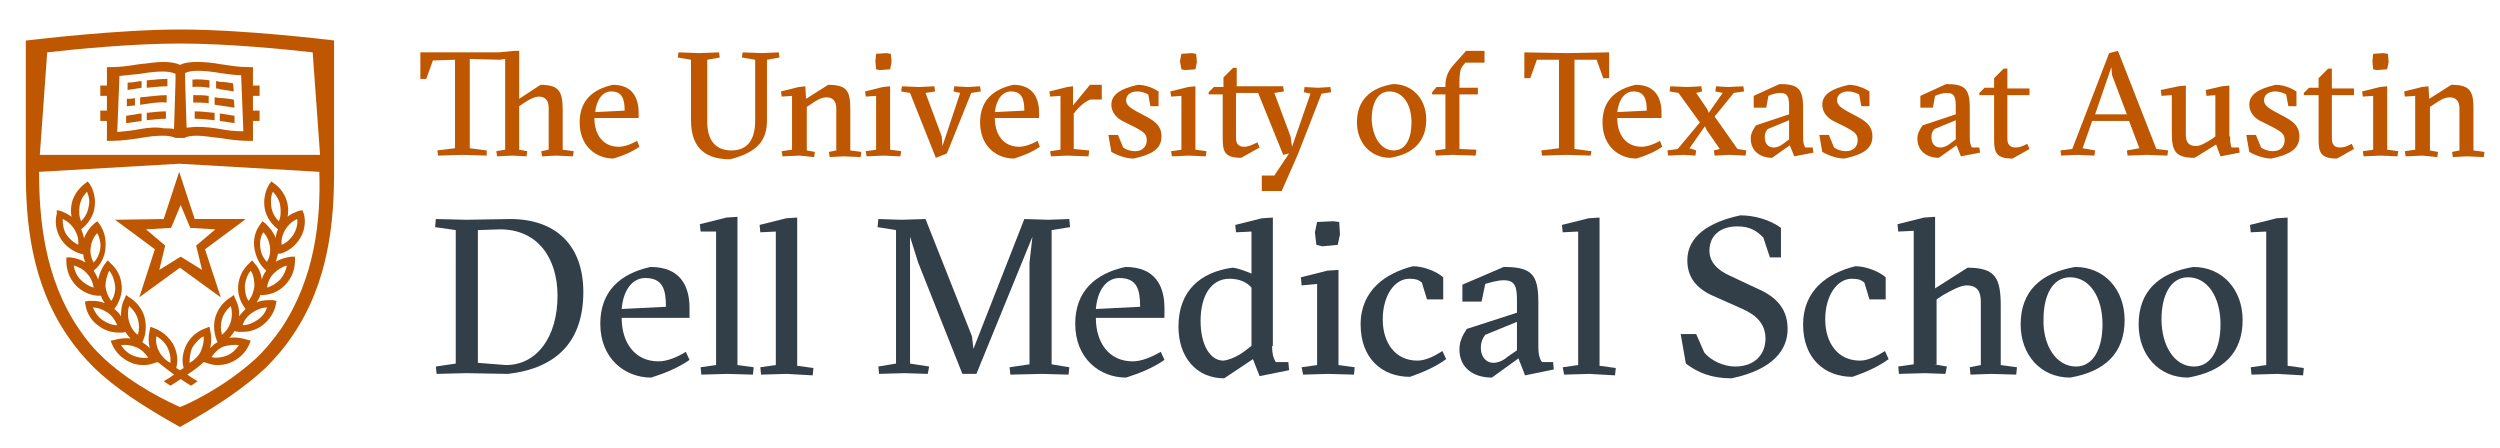 <?xml version="1.0" encoding="utf-8"?>
<!-- Generator: Adobe Illustrator 19.1.0, SVG Export Plug-In . SVG Version: 6.00 Build 0)  -->
<svg version="1.1" id="Layer_1" xmlns="http://www.w3.org/2000/svg" xmlns:xlink="http://www.w3.org/1999/xlink" x="0px" y="0px"
	 viewBox="0 0 339 60.8" style="enable-background:new 0 0 339 60.8;" xml:space="preserve">
<style type="text/css">
	.st0{fill:#BF5700;}
	.st1{fill:#333F48;}
</style>
<g>
	<g>
		<polygon class="st0" points="24.4,22 24.5,22 24.5,22 24.4,22 24.4,22 		"/>
		<path class="st0" d="M29.9,17.5c-1.1-0.2-2.2-0.3-3.2-0.3c-0.5,0-1,0.1-1.4,0.1l-0.2-6.4V9.9c0.4-0.2,1-0.3,1.7-0.3
			c0.9,0,1.9,0.1,3,0.3c0.9,0.1,1.9,0.3,2.9,0.3l0.3,7.6C31.9,17.8,30.9,17.7,29.9,17.5L29.9,17.5z M19,17.5c-1,0.2-2,0.3-3.1,0.4
			l0.3-7.6c1-0.1,2-0.2,2.9-0.3c1.1-0.2,2.1-0.3,3-0.3c0.7,0,1.2,0.1,1.7,0.3v1.1l-0.2,6.4c-0.4-0.1-0.9-0.1-1.4-0.1
			C21.2,17.2,20.2,17.3,19,17.5L19,17.5z M35.2,13v-1.4h-0.9V9.1h-0.6c-1.3,0-2.5-0.2-3.8-0.4c-1.1-0.2-2.2-0.3-3.2-0.3
			c-0.9,0-1.7,0.1-2.3,0.4c-0.6-0.3-1.4-0.4-2.3-0.4c-1,0-2,0.2-3.2,0.3c-1.2,0.2-2.5,0.4-3.8,0.4h-0.6v2.5h-0.9V13h0.9v2h-0.9v1.4
			h0.9v2.7h0.6c1.4,0,2.7-0.2,4-0.4c1.1-0.2,2.1-0.3,3-0.3c0.7,0,1.2,0.1,1.7,0.3v0H25v0c0.4-0.2,0.9-0.3,1.7-0.3
			c0.9,0,1.9,0.2,3,0.3c1.3,0.2,2.6,0.4,4,0.4h0.6v-2.7h0.9V15h-0.9v-2H35.2L35.2,13z"/>
		<path class="st0" d="M19.2,11c-0.1,0-0.1,0-0.2,0c-0.6,0.1-1.1,0.2-1.7,0.2l0,1c0.6-0.1,1.3-0.2,1.9-0.3c0,0,0,0,0,0V11L19.2,11z"
			/>
		<path class="st0" d="M19.9,10.9v1c1-0.1,2-0.2,2.8-0.2l0-1C21.9,10.7,20.9,10.8,19.9,10.9L19.9,10.9z"/>
		<path class="st0" d="M19.2,15.4c-0.1,0-0.1,0-0.2,0c-0.6,0.1-1.2,0.2-1.9,0.3l0,1c0.7-0.1,1.4-0.2,2.1-0.3c0,0,0,0,0,0V15.4
			L19.2,15.4z"/>
		<path class="st0" d="M19.9,15.3v1c1-0.1,1.8-0.2,2.6-0.2l0-1C21.7,15.1,20.8,15.2,19.9,15.3L19.9,15.3z"/>
		<path class="st0" d="M19,13.2v1c0,0,0.1,0,0.1,0c1.3-0.2,2.5-0.4,3.5-0.3l0-1C21.5,12.9,20.3,13.1,19,13.2L19,13.2z"/>
		<path class="st0" d="M18.3,13.3c-0.4,0.1-0.7,0.1-1.1,0.1l0,1c0.4,0,0.8-0.1,1.1-0.1V13.3L18.3,13.3z"/>
		<path class="st0" d="M28.5,10.9c-0.8-0.1-1.6-0.2-2.4-0.1l0,1c0.7-0.1,1.5,0,2.3,0.1V10.9L28.5,10.9z"/>
		<path class="st0" d="M31.6,11.3c-0.6-0.1-1.2-0.2-1.7-0.2c-0.2,0-0.4-0.1-0.6-0.1v1c0.2,0,0.3,0,0.5,0.1c0.6,0.1,1.3,0.2,1.9,0.3
			L31.6,11.3L31.6,11.3z"/>
		<path class="st0" d="M28.3,13c-0.7-0.1-1.4-0.1-2.1-0.1l0,1c0.6,0,1.3,0,2.1,0.1V13L28.3,13z"/>
		<path class="st0" d="M31.7,13.5c-0.6-0.1-1.2-0.2-1.8-0.2c-0.3,0-0.5-0.1-0.8-0.1v1c0.2,0,0.4,0.1,0.7,0.1c0.6,0.1,1.3,0.2,2,0.3
			L31.7,13.5L31.7,13.5z"/>
		<path class="st0" d="M29.8,16.4c0.7,0.1,1.3,0.2,2,0.3l0-1c-0.6-0.1-1.3-0.2-1.9-0.3c0,0-0.1,0-0.1,0V16.4L29.8,16.4z"/>
		<path class="st0" d="M29.1,15.3c-1-0.1-1.9-0.2-2.7-0.2l0,1c0.8,0,1.7,0.1,2.7,0.2V15.3L29.1,15.3z"/>
		<path class="st0" d="M23.2,30.9l1.3-3.1l1.3,3.1l3.4,0.2l-2.6,2.2l0.8,3.3l-2.9-1.8l-2.9,1.8l0.8-3.3l-2.6-2.2L23.2,30.9
			L23.2,30.9z M15.6,29.8L15.6,29.8l5.4,4l-2.1,6.5c0,0,0,0,0,0c0,0,0,0,0,0l5.5-4l5.5,4c0,0,0,0,0,0c0,0,0,0,0-0.1l-2.1-6.4l5.4-4
			v0c0,0,0,0,0-0.1c0,0,0,0-0.1,0v0h-6.7l-2.1-6.4h0c0,0,0,0,0,0s0,0,0,0h0l-2.1,6.4L15.6,29.8L15.6,29.8
			C15.6,29.7,15.5,29.7,15.6,29.8C15.5,29.7,15.5,29.8,15.6,29.8L15.6,29.8z"/>
		<path class="st0" d="M38,37.9c-0.5,0.5-1.1,0.9-1.8,1.1c0.1-0.7,0.4-1.4,0.9-1.9c0.5-0.5,1.1-0.9,1.8-1.1
			C38.8,36.6,38.5,37.3,38,37.9L38,37.9z M35.3,33.6c-0.1-0.7,0-1.5,0.4-2.1c0.5,0.5,0.8,1.2,0.9,1.9c0.1,0.7,0,1.5-0.4,2.1
			C35.7,35,35.4,34.4,35.3,33.6L35.3,33.6z M36.8,28.1c-0.1-0.7-0.1-1.5,0.2-2.1c0.5,0.5,0.9,1.2,1,1.9c0.1,0.7,0.1,1.5-0.2,2.1
			C37.3,29.5,36.9,28.8,36.8,28.1L36.8,28.1z M40.3,29.7c0.1,0.7-0.1,1.4-0.5,2.1c-0.4,0.6-0.9,1.1-1.6,1.4
			c-0.1-0.7,0.1-1.4,0.5-2.1C39.1,30.5,39.6,30,40.3,29.7L40.3,29.7z M34.9,43.4c-0.6,0.4-1.3,0.7-2,0.7c0.2-0.7,0.7-1.3,1.3-1.7
			c0.6-0.4,1.3-0.7,2-0.7C36,42.4,35.5,43,34.9,43.4L34.9,43.4z M33.2,38.7c0.1-0.7,0.3-1.4,0.8-2c0.4,0.6,0.5,1.4,0.5,2.1
			c-0.1,0.7-0.3,1.4-0.8,2C33.3,40.2,33.2,39.5,33.2,38.7L33.2,38.7z M31.3,43.6c-0.2,0.7-0.6,1.3-1.2,1.8c-0.2-0.7-0.2-1.4,0-2.1
			c0.2-0.7,0.6-1.3,1.2-1.8C31.5,42.2,31.5,42.9,31.3,43.6L31.3,43.6z M32.4,46.8c-0.4,0.6-0.9,1.1-1.6,1.4c-0.5,0.2-1,0.3-1.5,0.3
			l0,0c-0.2,0-0.4,0-0.6-0.1c0.4-0.6,0.9-1.1,1.6-1.4C31,46.8,31.7,46.7,32.4,46.8L32.4,46.8z M26.1,47.1c0.4-0.6,0.9-1.2,1.5-1.5
			c0.1,0.7-0.1,1.4-0.4,2.1c-0.3,0.6-0.9,1.2-1.5,1.5C25.7,48.5,25.8,47.7,26.1,47.1L26.1,47.1z M18,48.2c-0.7-0.3-1.2-0.8-1.6-1.4
			c0.7-0.1,1.4,0,2.1,0.3c0.7,0.3,1.2,0.8,1.6,1.4C19.4,48.6,18.7,48.5,18,48.2L18,48.2z M17.5,43.6c-0.2-0.7-0.2-1.4,0-2.1
			c0.6,0.5,1,1.1,1.2,1.8c0.2,0.7,0.2,1.4,0,2.1C18.1,45,17.7,44.3,17.5,43.6L17.5,43.6z M21.2,45.6c0.6,0.3,1.2,0.9,1.5,1.5
			c0.3,0.6,0.5,1.4,0.4,2.1c-0.6-0.3-1.2-0.9-1.5-1.5C21.2,47,21.1,46.3,21.2,45.6L21.2,45.6z M13.9,43.4c-0.6-0.4-1-1-1.3-1.7
			c0.7,0,1.4,0.3,2,0.7c0.6,0.4,1,1,1.3,1.7C15.2,44.1,14.5,43.8,13.9,43.4L13.9,43.4z M14.8,36.7c0.5,0.6,0.7,1.3,0.8,2
			c0.1,0.7-0.1,1.5-0.5,2.1c-0.5-0.6-0.7-1.3-0.8-2C14.3,38.1,14.5,37.4,14.8,36.7L14.8,36.7z M10.9,37.9c-0.5-0.5-0.8-1.2-0.9-1.9
			c0.7,0.2,1.3,0.5,1.8,1.1c0.5,0.5,0.8,1.2,0.9,1.9C12,38.8,11.4,38.4,10.9,37.9L10.9,37.9z M10.6,33.2C10,32.9,9.4,32.4,9,31.8
			c-0.4-0.6-0.5-1.4-0.5-2.1c0.7,0.3,1.2,0.8,1.6,1.4C10.5,31.8,10.7,32.5,10.6,33.2L10.6,33.2z M10.8,27.9c0.1-0.7,0.5-1.4,1-1.9
			c0.3,0.7,0.4,1.4,0.2,2.1c-0.1,0.7-0.5,1.4-1,1.9C10.7,29.3,10.7,28.6,10.8,27.9L10.8,27.9z M12.3,33.5c0.1-0.7,0.4-1.4,0.9-1.9
			c0.3,0.6,0.5,1.4,0.4,2.1c-0.1,0.7-0.4,1.4-0.9,1.9C12.3,34.9,12.2,34.2,12.3,33.5L12.3,33.5z M38,34.4c1.1-0.3,2.1-1.1,2.7-2.1
			c0.6-1,0.8-2.2,0.5-3.3L41,28.5l-0.5,0.1C40,28.8,39.4,29,39,29.4c0.1-0.6,0.1-1.1,0-1.7c-0.2-1.1-0.9-2.2-1.8-2.8l-0.4-0.3
			L36.5,25c-0.6,1-0.8,2.2-0.6,3.3c0.2,1.1,0.9,2.1,1.8,2.8c-0.2,0.4-0.3,0.8-0.3,1.2c-0.3-0.8-0.8-1.4-1.4-2l-0.4-0.3l-0.3,0.4
			c-0.7,0.9-1,2.1-0.8,3.3c0.2,1.2,0.7,2.2,1.6,3l0,0c-0.3,0.4-0.5,0.8-0.6,1.2c-0.1-0.8-0.4-1.6-1-2.2l-0.3-0.4l-0.4,0.4
			c-0.9,0.8-1.4,1.9-1.5,3c-0.1,1.2,0.3,2.3,1,3.2l0,0c-0.3,0.3-0.6,0.6-0.9,1c0.1-0.8-0.1-1.6-0.5-2.4l-0.2-0.5l-0.4,0.3
			c-1,0.6-1.7,1.5-2.1,2.7c-0.3,1.1-0.2,2.3,0.3,3.4l0,0c-0.4,0.2-0.7,0.5-1,0.8c0.2-0.8,0.2-1.6,0-2.4l-0.1-0.5l-0.5,0.2
			c-1.1,0.4-2,1.1-2.6,2.2c-0.5,1-0.7,2.1-0.4,3.2c-0.1,0.1-0.3,0.2-0.5,0.3c-0.2-0.1-0.3-0.2-0.5-0.3c0.3-1.1,0.1-2.2-0.4-3.2
			c-0.6-1-1.5-1.8-2.6-2.2l-0.5-0.2l-0.1,0.5c-0.2,0.8-0.2,1.6,0,2.4c-0.3-0.3-0.7-0.6-1-0.8l0,0c0.5-1,0.6-2.2,0.3-3.4
			c-0.3-1.1-1.1-2.1-2.1-2.7l-0.4-0.3l-0.2,0.5c-0.4,0.7-0.5,1.6-0.5,2.4c-0.2-0.4-0.5-0.7-0.9-1l0,0c0.7-0.9,1.1-2.1,1-3.2
			c-0.1-1.2-0.6-2.2-1.5-3l-0.4-0.4l-0.3,0.4c-0.5,0.6-0.8,1.4-1,2.2c-0.1-0.4-0.4-0.8-0.6-1.2l0,0c0.9-0.7,1.5-1.8,1.6-3
			c0.1-1.2-0.1-2.3-0.8-3.3l-0.3-0.4l-0.4,0.3c-0.6,0.5-1.1,1.2-1.4,2c-0.1-0.4-0.2-0.8-0.4-1.2c0.9-0.7,1.6-1.7,1.8-2.8
			c0.2-1.2,0-2.3-0.6-3.3l-0.3-0.4l-0.4,0.3c-0.9,0.7-1.6,1.7-1.8,2.8c-0.1,0.6-0.1,1.1,0,1.7c-0.5-0.4-1-0.6-1.5-0.8l-0.5-0.1
			L7.7,29c-0.3,1.1-0.1,2.3,0.5,3.3c0.6,1,1.5,1.7,2.7,2.1l0.4,0.1c0,0.4,0.1,0.7,0.3,1.1c-0.6-0.4-1.3-0.6-2.1-0.7l-0.5,0l0,0.5
			c0,1.2,0.4,2.3,1.2,3.2c0.8,0.9,1.9,1.4,3,1.5l0.5,0c0.1,0.4,0.3,0.7,0.5,1c-0.5-0.2-1-0.3-1.6-0.3c-0.2,0-0.4,0-0.6,0l-0.5,0.1
			l0.1,0.5c0.2,1.2,0.9,2.2,1.8,2.8c0.8,0.6,1.7,0.9,2.7,0.9c0.2,0,0.4,0,0.6,0L17,45c0.2,0.3,0.4,0.6,0.7,0.9
			c-0.7-0.1-1.5,0-2.2,0.2L15,46.2l0.2,0.5c0.5,1.1,1.3,1.9,2.4,2.4c0.6,0.3,1.2,0.4,1.9,0.4c0.5,0,1-0.1,1.5-0.3l0.4-0.1
			c0.6,0.5,1.3,1,2.2,1.7c-0.4,0.3-0.9,0.6-1.4,0.9l0.9,0.6c0.5-0.3,1-0.6,1.4-0.9c0.4,0.3,0.9,0.6,1.4,0.9l0.9-0.6
			c-0.5-0.3-1-0.6-1.4-0.9c0.9-0.6,1.6-1.1,2.2-1.7l0.4,0.1c0.5,0.2,1,0.3,1.5,0.3l0,0c0.6,0,1.3-0.1,1.9-0.4
			c1.1-0.5,1.9-1.3,2.4-2.4l0.2-0.5L33.3,46c-0.7-0.2-1.5-0.3-2.2-0.2c0.3-0.3,0.5-0.6,0.7-0.9l0.5,0.1c0.2,0,0.4,0,0.6,0
			c0,0,0,0,0,0c1,0,1.9-0.3,2.7-0.9c0.9-0.7,1.6-1.7,1.8-2.8l0.1-0.5l-0.5-0.1c-0.2,0-0.4,0-0.6,0c-0.6,0-1.1,0.1-1.6,0.3
			c0.2-0.3,0.4-0.6,0.5-1l0.5,0c1.2-0.1,2.2-0.6,3-1.5c0.8-0.9,1.2-2,1.2-3.2l0-0.5l-0.5,0c-0.7,0.1-1.5,0.3-2.1,0.7
			c0.1-0.3,0.2-0.7,0.3-1.1L38,34.4L38,34.4z"/>
		<path class="st0" d="M38.1,44.6c-1,1.4-2.1,2.8-3.5,4.1c-4.2,3.8-8.9,6-10.2,6.5c-1.3-0.6-6-2.7-10.2-6.5
			c-1.4-1.3-2.5-2.6-3.5-4.1c-4.7-6.9-5.4-15-5.4-21.3l0,0l19-1.1l19,1.1C43.5,29.6,42.8,37.6,38.1,44.6L38.1,44.6z M6.4,7.1
			c3.5-0.4,11.5-1.2,18-1.2c6.5,0,14.5,0.8,18,1.2l1,13.9h-19h-19L6.4,7.1L6.4,7.1z M45.4,5.5l-0.8-0.1C44.4,5.4,33.2,4,24.5,4
			c0,0,0,0,0,0c0,0,0,0,0,0c-8.7,0-20,1.4-20.1,1.4L3.5,5.5v15.5h0v2.2c0,6.5,0.6,15,5.7,22.4c1,1.5,2.2,2.9,3.6,4.3l0,0
			c0,0,0,0,0,0c2.7,2.6,6.4,5.1,11.6,8v0c0,0,0,0,0,0c0,0,0,0,0,0v0c5.2-2.9,8.8-5.4,11.6-8c0,0,0,0,0,0v0c1.4-1.4,2.6-2.8,3.6-4.3
			c5.1-7.4,5.7-15.9,5.7-22.4v-0.3l0,0V5.5L45.4,5.5z"/>
	</g>
	<g>
		<path class="st1" d="M63.2,29.8l6-0.1c6.1,0,9.9,3.5,9.9,9.9c0,6.5-3.4,10.3-10.2,11.1l-5.7-0.1l-4,0.1l-0.1-1l2.7-0.4V31.2
			L59,30.8l0.1-1.1L63.2,29.8z M64.8,31.2v18l3.8,0.3c4.2,0,7-3.8,7-9.4c0-5-2.6-9-7.8-9L64.8,31.2z"/>
		<path class="st1" d="M84.3,43.1c0,3.4,1.8,5.9,5,5.9c1.2,0,2.6-0.6,3.7-1.3l0.5,1.1c-1.4,1-3.3,1.8-5.2,2.4
			c-3.6,0-6.9-2.6-6.9-7.3c0-4.4,2.7-6.8,6.8-7.7c4,0,5.3,2.5,5.3,5.6v1.3H84.3z M90.3,41.6c0-2.3-0.4-3.9-2.8-3.9
			c-1.8,0-3,1.7-3.2,4.2L90.3,41.6z"/>
		<path class="st1" d="M98.6,50.7l-3.5,0.1l-0.1-1l2.1-0.3V31.4L95,31.4l-0.1-1l3.6-0.9l1.5-0.1v20.1l2.2,0.3l-0.1,1L98.6,50.7z"/>
		<path class="st1" d="M106.7,50.7l-3.5,0.1l-0.1-1l2.1-0.3V31.4l-2.1,0.1l-0.1-1l3.6-0.9l1.5-0.1v20.1l2.2,0.3l-0.1,1L106.7,50.7z"
			/>
		<path class="st1" d="M138.9,29.7l3.3,0.1l2.8-0.1l0.1,1.1l-2.5,0.4v18.2l2.4,0.4l-0.1,1l-3.6-0.1l-4.3,0.1l-0.1-1l2.7-0.4V35.6
			l0.4-3.5l-7.6,18.6h-1.9l-6-15.1l-1.1-3.5v17.2l2.6,0.4l-0.2,1l-3.2-0.1l-3.4,0.1l-0.1-1l2.4-0.4V31.2l-2.5-0.4l0.1-1.1l3.1,0.1
			l3.3-0.1l6.3,15.9l0.2,1.7L138.9,29.7z"/>
		<path class="st1" d="M148.6,43.1c0,3.4,1.8,5.9,5,5.9c1.2,0,2.6-0.6,3.8-1.3l0.5,1.1c-1.4,1-3.3,1.8-5.2,2.4
			c-3.6,0-6.9-2.6-6.9-7.3c0-4.4,2.7-6.8,6.8-7.7c4,0,5.3,2.5,5.3,5.6v1.3H148.6z M154.6,41.6c0-2.3-0.4-3.9-2.8-3.9
			c-1.8,0-3,1.7-3.2,4.2L154.6,41.6z"/>
		<path class="st1" d="M172.5,46.9c0,1.2,0.2,1.7,0.5,2.2h1.7l0.1,1.1l-4,0.8l-0.9-2.3l-3.9,2.6c-3.8,0-6.2-2.9-6.2-7
			c0-4.9,3-7.4,7.3-8c0.6,0,1.9,0.5,2.6,0.8v-5.7l-2.1,0.1l-0.1-1l3.6-0.9l1.5-0.1V46.9z M168.8,47.6l0.9-0.7v-7.9
			c-0.7-0.8-1.7-1.2-3-1.2c-2.4,0-3.9,2.2-3.9,5.7c0,3.3,1.3,5.4,3.1,5.4C166.7,48.8,167.7,48.4,168.8,47.6z"/>
		<path class="st1" d="M180.1,50.7l-3.4,0.1l-0.2-1l2.1-0.3V38.5l-2.1,0.2l-0.1-1.1l3.6-0.9l1.5-0.1v12.9l2.2,0.3l-0.1,1L180.1,50.7
			z M178.6,30.1l2.2-0.1l0.8,0.1l0.1,1.7l-0.3,1.4l-2.1,0.2l-0.8-0.2l-0.2-1.7L178.6,30.1z"/>
		<path class="st1" d="M192.8,38.3c-0.5-0.4-0.9-0.5-1.7-0.5c-2,0-3.6,2.3-3.6,5.5c0,3.2,1.7,5.6,4.7,5.6c1.1,0,2.3-0.6,3.4-1.3
			l0.5,1.1c-1.4,1-2.9,1.7-4.9,2.4c-3.8,0-6.7-2.5-6.7-7.1c0-4.7,3.5-7,7.1-7.9c1.4,0,3.2,0.7,4.1,1.5v3h-2.2L192.8,38.3z"/>
		<path class="st1" d="M203.9,36.2c3.8,0,4.7,1,4.7,4.8v5.9c0,1.3,0.2,1.8,0.5,2.2h1.5l0.1,1l-3.9,0.8l-0.9-2.3l-3.6,2.6
			c-2.6,0-4.4-1.4-4.4-3.8c0-1.1,0.4-1.9,1-2.8l6.8-2.2v-1.5c0-1.8-0.1-2.9-1.8-2.9c-0.8,0-1.8,0.3-2.5,0.5l-0.5,2.4h-2.6v-2.3
			L203.9,36.2z M205.8,43.6l-4.4,1.8c-0.4,0.5-0.6,1.1-0.6,1.7c0,1.5,0.9,2.1,1.7,2.1c0.8,0,1.6-0.5,1.9-0.8l1.3-0.9V43.6z"/>
		<path class="st1" d="M215.5,50.7l-3.4,0.1l-0.2-1l2.1-0.3V31.4l-2.1,0.1l-0.1-1l3.6-0.9l1.5-0.1v20.1l2.2,0.3l-0.1,1L215.5,50.7z"
			/>
		<path class="st1" d="M231.1,47.8c0.9,1.1,2.6,1.9,4.2,1.9c2.6,0,4.1-1.6,4.1-3.8c0-2-1.3-3.2-3.1-4l-3.6-1.6
			c-2.2-0.9-3.9-2.3-3.9-5c0-3.3,3-5.2,7.2-6.1c1.9,0,4,0.6,5.5,1.7v4h-1.5l-0.9-2.7c-0.8-0.8-1.7-1.5-3.5-1.5
			c-2.4,0-3.8,1.3-3.8,3.3c0,1.6,1.2,2.7,2.8,3.4L238,39c2.4,1,4.4,2.5,4.4,5.6c0,2.8-1.9,5.5-7.6,6.7c-2.8,0-4.6-0.8-6.2-2l-0.7-4
			h2.1L231.1,47.8z"/>
		<path class="st1" d="M252.8,38.3c-0.5-0.4-0.9-0.5-1.7-0.5c-2,0-3.6,2.3-3.6,5.5c0,3.2,1.7,5.6,4.7,5.6c1.1,0,2.3-0.6,3.4-1.3
			l0.5,1.1c-1.4,1-2.9,1.7-4.9,2.4c-3.8,0-6.7-2.5-6.7-7.1c0-4.7,3.4-7,7.1-7.9c1.4,0,3.2,0.7,4.1,1.5v3h-2.2L252.8,38.3z"/>
		<path class="st1" d="M262.3,49.4l1.7,0.3l-0.2,1l-2.8-0.1l-3.5,0.1l-0.1-1l2.1-0.3V31.3l-2.1,0.1l-0.1-1l3.6-0.9l1.5-0.1v9.7
			l4.4-2.8c3.8,0,4.5,1.4,4.5,5.2v8l2.2,0.3l-0.1,1l-3.4-0.1l-2.8,0.1l-0.1-1l1.5-0.3v-8.6c0-1.6-0.7-2.2-1.9-2.2
			c-0.9,0-2.1,0.7-3.2,1.3l-0.9,0.6V49.4z"/>
		<path class="st1" d="M288.1,43.4c0,4.5-2.7,7-7.4,7.8c-4,0-6.7-3.1-6.7-7.2c0-4.5,2.7-7,7.4-7.8C285.4,36.2,288.1,39.3,288.1,43.4
			z M281.5,49.7c2.4,0,3.6-2.5,3.6-5.7c0-3.8-1.8-6.4-4.4-6.4c-2.4,0-3.6,2.5-3.6,5.7C277,46.8,278.8,49.7,281.5,49.7z"/>
		<path class="st1" d="M304.1,43.4c0,4.5-2.7,7-7.4,7.8c-4,0-6.7-3.1-6.7-7.2c0-4.5,2.7-7,7.4-7.8C301.4,36.2,304.1,39.3,304.1,43.4
			z M297.5,49.7c2.4,0,3.6-2.5,3.6-5.7c0-3.8-1.8-6.4-4.4-6.4c-2.4,0-3.6,2.5-3.6,5.7C293.1,46.8,294.8,49.7,297.5,49.7z"/>
		<path class="st1" d="M308.8,50.7l-3.5,0.1l-0.1-1l2.1-0.3V31.4l-2.1,0.1l-0.1-1l3.6-0.9l1.5-0.1v20.1l2.2,0.3l-0.1,1L308.8,50.7z"
			/>
	</g>
	<g>
		<path class="st0" d="M75.4,21.1l-1.9,0.1l-0.1-0.7l1-0.2v-5.7c0-1-0.5-1.5-1.3-1.5c-0.6,0-1.4,0.4-2.1,0.9l-0.6,0.4v5.9l1.1,0.2
			l-0.1,0.7l-1.9-0.1l-2.1,0.1l-0.1-0.7l1.2-0.2V8l-0.7,0.1l-4.1-0.1v12.1l2.3,0.3L66,21.1l-3.2-0.1l-3.4,0.1l-0.1-0.7l2.4-0.3V8.1
			l-3,0.1l-0.9,2.5H57V7.1l5.7,0l4.9,0l2.1-0.2h0.7v6.5l2.9-1.9c2.6,0,3,1,3,3.5v5.3l1.5,0.2l-0.1,0.7L75.4,21.1z"/>
		<path class="st0" d="M80.6,16c0,2.3,1.2,3.9,3.3,3.9c0.8,0,1.8-0.4,2.5-0.8l0.3,0.8c-1,0.7-2.2,1.2-3.5,1.6
			c-2.4,0-4.6-1.7-4.6-4.9c0-3,1.8-4.5,4.5-5.1c2.6,0,3.5,1.7,3.5,3.8V16H80.6z M84.7,15c0-1.5-0.3-2.6-1.8-2.6
			c-1.2,0-2,1.1-2.2,2.8L84.7,15z"/>
		<path class="st0" d="M100.6,7.8l0.1-0.7l2.6,0.1l2.3-0.1l0.1,0.7L104,8.1v8.2c0,2.6-1.1,4.3-5,5.3c-3.9,0-5.3-2.1-5.3-5.3V8.1
			l-1.8-0.3l0.1-0.7l2.8,0.1l2.7-0.1l0.1,0.7l-1.7,0.3v8.4c0,2.5,1.1,3.9,3.3,3.9c2.1,0,3.2-1.4,3.2-4V8.1L100.6,7.8z"/>
		<path class="st0" d="M108.4,21.1l-2.3,0.1l-0.1-0.7l1.4-0.2v-7.3l-1.4,0.1l-0.1-0.7l2.4-0.6l0.9-0.1l0.1,1.7l3-1.9
			c2.6,0,3,0.9,3,3.3v5.6l1.5,0.2l-0.1,0.7l-2.3-0.1l-1.9,0.1l-0.1-0.7l1-0.2v-5.7c0-1-0.5-1.5-1.3-1.5c-0.7,0-1.4,0.4-2.1,0.9
			l-0.6,0.4v5.9l1.1,0.2l-0.1,0.7L108.4,21.1z"/>
		<path class="st0" d="M119.8,21.1l-2.3,0.1l-0.1-0.7l1.4-0.2v-7.3l-1.4,0.1l-0.1-0.7l2.4-0.6l1-0.1v8.6l1.5,0.2l-0.1,0.7
			L119.8,21.1z M118.8,7.3l1.4-0.1l0.6,0.1l0.1,1.1l-0.2,1l-1.4,0.1l-0.5-0.1l-0.1-1.1L118.8,7.3z"/>
		<path class="st0" d="M127.8,19.8l2.4-7.2l-0.9-0.2l0.1-0.7l1.8,0.1l1.7-0.1l0.1,0.7l-1.3,0.2l-3.3,8.2l-1.5,0.6l-3.5-8.8l-1.2-0.2
			l0.1-0.7l2.3,0.1l2.1-0.1l0.1,0.7l-1.3,0.2l2.2,5.9L127.8,19.8z"/>
		<path class="st0" d="M134.9,16c0,2.3,1.2,3.9,3.3,3.9c0.8,0,1.8-0.4,2.5-0.8l0.3,0.8c-1,0.7-2.2,1.2-3.5,1.6
			c-2.4,0-4.6-1.7-4.6-4.9c0-3,1.8-4.5,4.5-5.1c2.6,0,3.5,1.7,3.5,3.8V16H134.9z M138.9,15c0-1.5-0.3-2.6-1.8-2.6
			c-1.2,0-2,1.1-2.2,2.8L138.9,15z"/>
		<path class="st0" d="M145.5,14.3l2.3-2.8h1.6v2h-1.5c-0.5,0.1-1.4,0.8-1.9,1.4l-0.4,0.5v4.8l2.1,0.2l-0.1,0.8l-2.9-0.1l-2.2,0.1
			l-0.1-0.7l1.4-0.2v-7.3l-1.4,0.1l-0.1-0.7l2.4-0.6l0.8-0.1L145.5,14.3z"/>
		<path class="st0" d="M155.7,12.8c-0.2-0.1-0.8-0.4-1.5-0.4c-0.8,0-1.5,0.4-1.5,1.2c0,0.6,0.5,1,1.4,1.5l1.5,0.8
			c1.3,0.7,1.9,1.4,1.9,2.6c0,1.8-1.5,2.5-3.8,3c-1.2,0-2.5-0.6-3-0.9l-0.4-2.3h1.3l0.7,1.7c0.4,0.3,1,0.5,1.6,0.5
			c1.1,0,1.6-0.7,1.6-1.5c0-0.8-0.4-1.1-1.5-1.7l-1.6-0.8c-0.9-0.4-1.7-1.2-1.7-2.3c0-1.4,1.3-2.2,3.6-2.7c1.1,0,2.2,0.5,2.8,0.9v2
			h-1.1L155.7,12.8z"/>
		<path class="st0" d="M161.2,21.1l-2.3,0.1l-0.1-0.7l1.4-0.2v-7.3l-1.4,0.1l-0.1-0.7l2.4-0.6l1-0.1v8.6l1.5,0.2l-0.1,0.7
			L161.2,21.1z M160.2,7.3l1.4-0.1l0.6,0.1l0.1,1.1l-0.2,1l-1.4,0.1l-0.5-0.1L160,8.3L160.2,7.3z"/>
		<path class="st0" d="M171.1,25.8v-2h1.7l2-3L174,21l-3.4-8.4h-3v6.1c0,0.6,0.2,1.2,1.1,1.2c0.6,0,1.2-0.3,1.8-0.6l0.3,0.7
			l-2.5,1.4c-2.2,0-2.5-0.8-2.5-2.6v-6h-1.9v-0.3l0.7-0.7h1.3v-1.3l1.3-1.3h0.5v2.5h6.3l0.1,0.7l-1.3,0.2l2.2,5.9l0.2,1.4l2.5-7.2
			l-0.9-0.2l0.1-0.7l1.8,0.1l1.7-0.1l0.1,0.7l-1.3,0.2l-3.2,8.2l-2.2,5H171.1z"/>
		<path class="st0" d="M193.4,16.2c0,3-1.8,4.7-4.9,5.2c-2.7,0-4.5-2.1-4.5-4.8c0-3,1.8-4.7,4.9-5.2
			C191.6,11.4,193.4,13.5,193.4,16.2z M189,20.4c1.6,0,2.4-1.6,2.4-3.8c0-2.5-1.2-4.2-3-4.2c-1.6,0-2.4,1.6-2.4,3.8
			C186.1,18.5,187.2,20.4,189,20.4z"/>
		<path class="st0" d="M197.9,11.9h2.5v0.9h-2.5v7.4l2.3,0.1l-0.1,0.8l-3.1-0.1l-2.3,0.1l-0.1-0.7l1.4-0.2v-7.4h-1.8v-0.3l0.6-0.7
			h1.2v-0.2c0-1.2,0.4-2,1.1-2.8l1.7-1.9h2.5v1.6h-2.6l-0.4,0.5c-0.3,0.4-0.4,1-0.4,2.3V11.9z"/>
		<path class="st0" d="M215.7,21.1l-3.2-0.1l-3.4,0.1l-0.1-0.7l2.4-0.3V8.1l-3,0l-0.9,2.5h-0.8V7.1l5.7,0.1l5.8-0.1v3.5h-0.8
			l-0.9-2.5l-3,0v12.1l2.3,0.3L215.7,21.1z"/>
		<path class="st0" d="M219.3,16c0,2.3,1.2,3.9,3.3,3.9c0.8,0,1.8-0.4,2.5-0.8l0.3,0.8c-1,0.7-2.2,1.2-3.5,1.6
			c-2.4,0-4.6-1.7-4.6-4.9c0-3,1.8-4.5,4.5-5.1c2.6,0,3.5,1.7,3.5,3.8V16H219.3z M223.3,15c0-1.5-0.3-2.6-1.8-2.6
			c-1.2,0-2,1.1-2.2,2.8L223.3,15z"/>
		<path class="st0" d="M230,20.4l-0.1,0.7l-1.6-0.1l-2.1,0.1l-0.1-0.7l1.4-0.2l3-3.6l-2.9-4l-1.2-0.2l0.1-0.7l2.3,0.1l1.9-0.1
			l0.1,0.7l-0.8,0.2l1.5,2.2l0.2,0.5l1.9-2.7l-1-0.2l0.1-0.7l1.6,0.1l2.1-0.1l0.1,0.7l-1.4,0.2l-2.6,3.2l3.1,4.4l1.2,0.2l-0.1,0.7
			l-2.3-0.1l-1.9,0.1l-0.1-0.7l0.8-0.2l-1.8-2.6l-0.2-0.5l-2.1,3L230,20.4z"/>
		<path class="st0" d="M241.3,11.4c2.5,0,3.2,0.6,3.2,3.2v3.9c0,0.9,0.1,1.2,0.3,1.5h1l0.1,0.7l-2.6,0.5l-0.6-1.5l-2.4,1.7
			c-1.7,0-2.9-1-2.9-2.6c0-0.7,0.3-1.2,0.7-1.8l4.5-1.5v-1c0-1.2-0.1-1.9-1.2-1.9c-0.5,0-1.2,0.2-1.6,0.4l-0.3,1.6h-1.7V13
			L241.3,11.4z M242.6,16.3l-2.9,1.2c-0.3,0.3-0.4,0.7-0.4,1.1c0,1,0.6,1.4,1.2,1.4c0.6,0,1-0.3,1.3-0.5l0.8-0.6V16.3z"/>
		<path class="st0" d="M252.1,12.8c-0.2-0.1-0.8-0.4-1.5-0.4c-0.8,0-1.5,0.4-1.5,1.2c0,0.6,0.5,1,1.4,1.5l1.5,0.8
			c1.3,0.7,1.9,1.4,1.9,2.6c0,1.8-1.5,2.5-3.8,3c-1.2,0-2.5-0.6-3-0.9l-0.4-2.3h1.3l0.7,1.7c0.4,0.3,1,0.5,1.6,0.5
			c1.1,0,1.6-0.7,1.6-1.5c0-0.8-0.4-1.1-1.5-1.7l-1.6-0.8c-0.9-0.4-1.7-1.2-1.7-2.3c0-1.4,1.3-2.2,3.6-2.7c1.1,0,2.2,0.5,2.8,0.9v2
			h-1.1L252.1,12.8z"/>
		<path class="st0" d="M263.9,11.4c2.5,0,3.2,0.6,3.2,3.2v3.9c0,0.9,0.1,1.2,0.3,1.5h1l0.1,0.7l-2.6,0.5l-0.6-1.5l-2.4,1.7
			c-1.7,0-2.9-1-2.9-2.6c0-0.7,0.3-1.2,0.7-1.8l4.5-1.5v-1c0-1.2-0.1-1.9-1.2-1.9c-0.5,0-1.2,0.2-1.6,0.4l-0.3,1.6h-1.7V13
			L263.9,11.4z M265.2,16.3l-2.9,1.2c-0.3,0.3-0.4,0.7-0.4,1.1c0,1,0.6,1.4,1.2,1.4c0.6,0,1-0.3,1.3-0.5l0.8-0.6V16.3z"/>
		<path class="st0" d="M268.4,12.9v-0.3l0.7-0.7h1.3v-1.3l1.3-1.3h0.5V12h3v0.9h-3v5.9c0,0.6,0.2,1.2,1.1,1.2c0.6,0,1-0.2,1.6-0.5
			l0.3,0.7l-2.3,1.3c-2.2,0-2.5-0.8-2.5-2.6v-6H268.4z"/>
		<path class="st0" d="M283.7,16.4l-1.3,3.7l1.7,0.3l-0.1,0.7l-2.4-0.1l-2.1,0.1l-0.1-0.7l1.6-0.2l5-13l1.2-0.3l5.2,13.3l1.6,0.2
			l-0.1,0.7l-2.8-0.1l-2.6,0.1l-0.1-0.7l1.7-0.3l-1.4-3.7H283.7z M286.4,10.2l-0.1-1.1l-2.2,6.4h4.3L286.4,10.2z"/>
		<path class="st0" d="M302.4,18.5c0,0.9,0.1,1.2,0.2,1.5h1l0.1,0.7l-2.6,0.5l-0.6-1.6l-2.9,1.8c-2.6,0-3.1-0.9-3.1-3.3v-5.2
			l-1.4,0.1l-0.1-0.8l2.4-0.5l1-0.1v6.7c0,1,0.4,1.5,1.4,1.5c0.6,0,1.4-0.5,2.2-1l0.4-0.3v-5.6l-1.2,0.1l-0.1-0.8l2.2-0.5l1-0.1
			V18.5z"/>
		<path class="st0" d="M310,12.8c-0.2-0.1-0.8-0.4-1.5-0.4c-0.8,0-1.5,0.4-1.5,1.2c0,0.6,0.5,1,1.4,1.5l1.5,0.8
			c1.3,0.7,1.9,1.4,1.9,2.6c0,1.8-1.5,2.5-3.8,3c-1.2,0-2.5-0.6-3-0.9l-0.4-2.3h1.3l0.7,1.7c0.4,0.3,1,0.5,1.6,0.5
			c1.1,0,1.6-0.7,1.6-1.5c0-0.8-0.4-1.1-1.5-1.7l-1.6-0.8c-0.9-0.4-1.7-1.2-1.7-2.3c0-1.4,1.3-2.2,3.6-2.7c1.1,0,2.2,0.5,2.8,0.9v2
			h-1.1L310,12.8z"/>
		<path class="st0" d="M312.4,12.9v-0.3l0.7-0.7h1.3v-1.3l1.3-1.3h0.5V12h3v0.9h-3v5.9c0,0.6,0.2,1.2,1.1,1.2c0.6,0,1-0.2,1.6-0.5
			l0.3,0.7l-2.3,1.3c-2.2,0-2.5-0.8-2.5-2.6v-6H312.4z"/>
		<path class="st0" d="M322.8,21.1l-2.3,0.1l-0.1-0.7l1.4-0.2v-7.3l-1.4,0.1l-0.1-0.7l2.4-0.6l1-0.1v8.6l1.5,0.2l-0.1,0.7
			L322.8,21.1z M321.8,7.3l1.4-0.1l0.6,0.1l0.1,1.1l-0.2,1l-1.4,0.1l-0.5-0.1l-0.1-1.1L321.8,7.3z"/>
		<path class="st0" d="M328.5,21.1l-2.3,0.1l-0.1-0.7l1.4-0.2v-7.3l-1.4,0.1l-0.1-0.7l2.4-0.6l0.9-0.1l0.1,1.7l3-1.9
			c2.6,0,3,0.9,3,3.3v5.6l1.5,0.2l-0.1,0.7l-2.3-0.1l-1.9,0.1l-0.1-0.7l1-0.2v-5.7c0-1-0.5-1.5-1.3-1.5c-0.7,0-1.4,0.4-2.1,0.9
			l-0.6,0.4v5.9l1.1,0.2l-0.1,0.7L328.5,21.1z"/>
	</g>
</g>
</svg>
